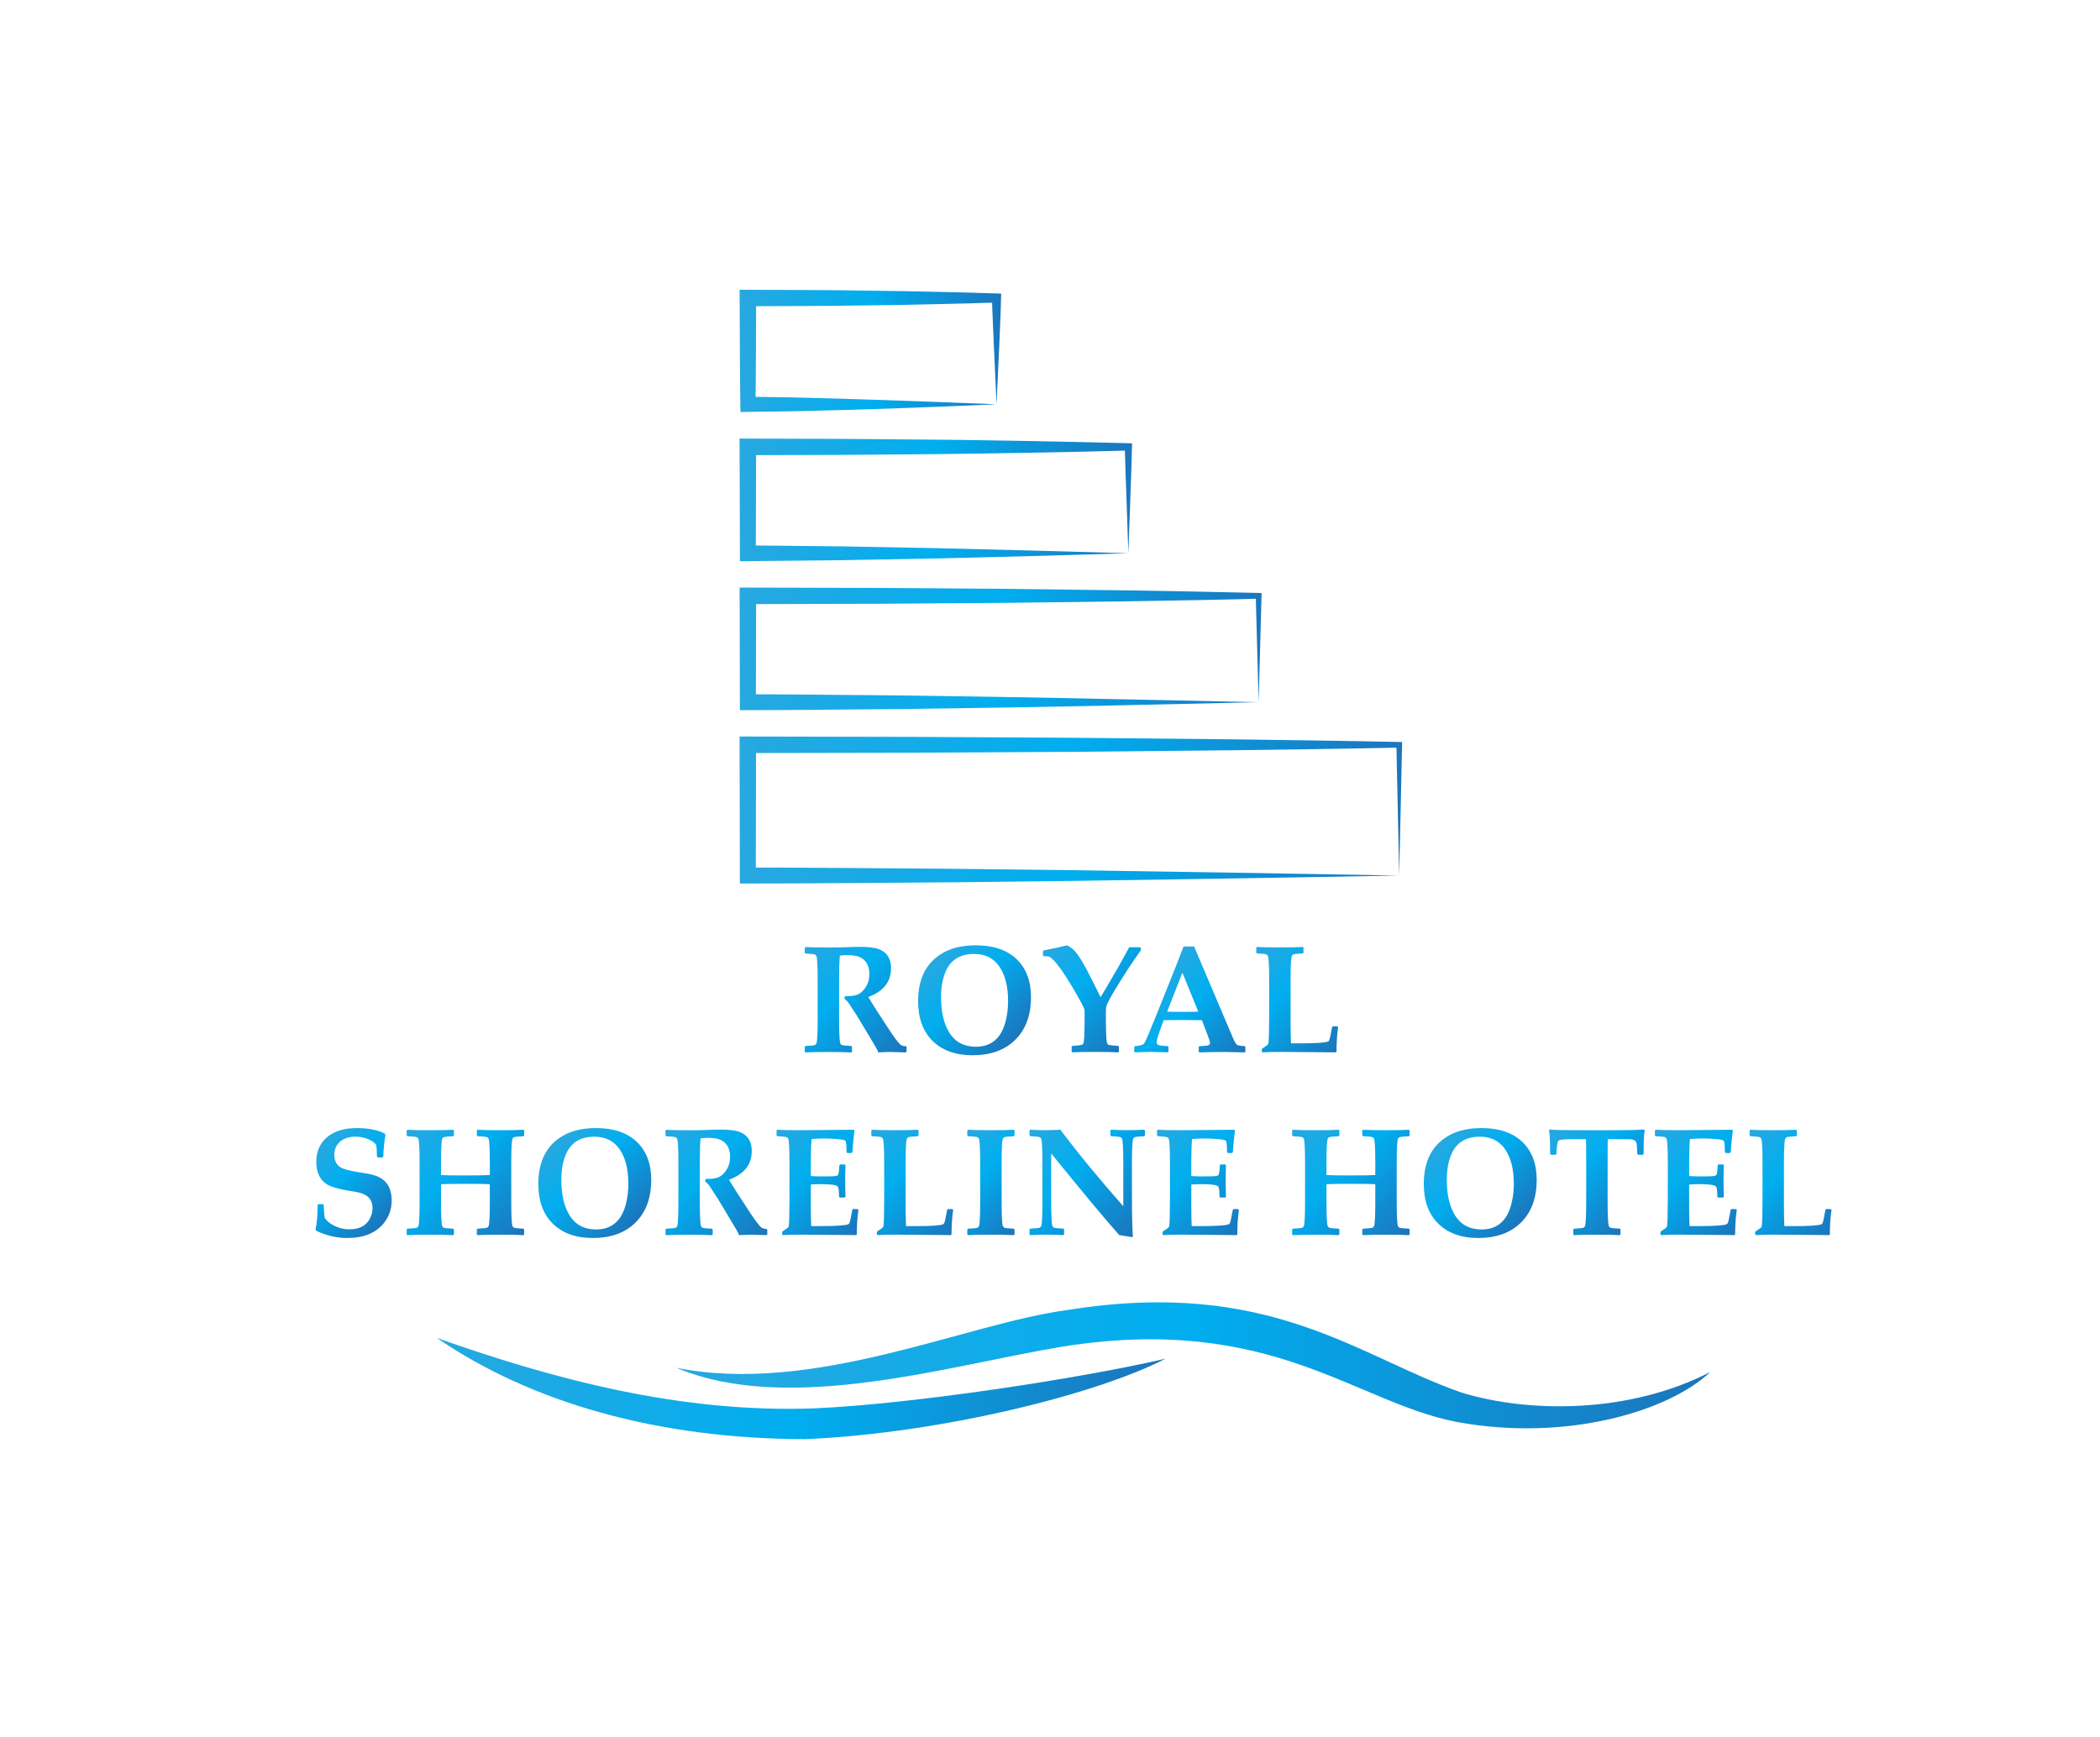 <?xml version="1.0" encoding="utf-8"?>
<!-- Generator: Adobe Illustrator 25.1.0, SVG Export Plug-In . SVG Version: 6.00 Build 0)  -->
<svg version="1.1" id="Layer_1" xmlns="http://www.w3.org/2000/svg" xmlns:xlink="http://www.w3.org/1999/xlink" x="0px" y="0px"
	 viewBox="0 0 509.5 421.48" style="enable-background:new 0 0 509.5 421.48;" xml:space="preserve">
<style type="text/css">
	.st0{fill:url(#SVGID_1_);}
	.st1{fill:url(#SVGID_2_);}
	.st2{fill:url(#SVGID_3_);}
	.st3{fill:url(#SVGID_4_);}
	.st4{fill:url(#SVGID_5_);}
	.st5{fill:url(#SVGID_6_);}
	.st6{fill:url(#SVGID_7_);}
	.st7{fill:url(#SVGID_8_);}
	.st8{fill:url(#SVGID_9_);}
	.st9{fill:url(#SVGID_10_);}
	.st10{fill:url(#SVGID_11_);}
	.st11{fill:url(#SVGID_12_);}
	.st12{fill:url(#SVGID_13_);}
	.st13{fill:url(#SVGID_14_);}
	.st14{fill:url(#SVGID_15_);}
	.st15{fill:url(#SVGID_16_);}
	.st16{fill:url(#SVGID_17_);}
	.st17{fill:url(#SVGID_18_);}
	.st18{fill:url(#SVGID_19_);}
	.st19{fill:url(#SVGID_20_);}
	.st20{fill:url(#SVGID_21_);}
	.st21{fill:url(#SVGID_22_);}
	.st22{fill:url(#SVGID_23_);}
	.st23{fill:url(#SVGID_24_);}
	.st24{fill:url(#SVGID_25_);}
</style>
<g>
	<linearGradient id="SVGID_1_" gradientUnits="userSpaceOnUse" x1="164.078" y1="331.269" x2="414.93" y2="331.269">
		<stop  offset="5.862826e-03" style="stop-color:#27A8E0"/>
		<stop  offset="0.497" style="stop-color:#00AEEF"/>
		<stop  offset="1" style="stop-color:#1C75BC"/>
	</linearGradient>
	<path class="st0" d="M164.08,331.87c33.41,6.69,70.35-10.81,95.1-14.04c48.84-7.82,70.22,11.28,95.42,20.06
		c16.91,5.16,41.17,4.92,60.34-4.99c-10.01,9.51-34.95,17.03-61.53,12.11c-24.81-4.81-45.17-26.34-95.76-18.25
		C230.64,331.19,191.42,343.42,164.08,331.87z"/>
	<linearGradient id="SVGID_2_" gradientUnits="userSpaceOnUse" x1="105.978" y1="336.905" x2="282.763" y2="336.905">
		<stop  offset="5.862826e-03" style="stop-color:#27A8E0"/>
		<stop  offset="0.497" style="stop-color:#00AEEF"/>
		<stop  offset="1" style="stop-color:#1C75BC"/>
	</linearGradient>
	<path class="st1" d="M105.98,324.63c28.11,9.94,59.2,18.36,91.92,17.07c23.23-1.04,63.52-7.09,84.87-12.03
		c-16.1,8.37-53.58,18-87.28,19.52C159.43,349.15,128.66,340.2,105.98,324.63z"/>
</g>
<g>
	<g>
		<linearGradient id="SVGID_3_" gradientUnits="userSpaceOnUse" x1="179.434" y1="157.444" x2="307.37" y2="157.444">
			<stop  offset="5.862826e-03" style="stop-color:#27A8E0"/>
			<stop  offset="0.497" style="stop-color:#00AEEF"/>
			<stop  offset="1" style="stop-color:#1C75BC"/>
		</linearGradient>
		<path class="st2" d="M305.37,170.38l-30.52,0.68c-10.22,0.26-20.57,0.41-30.91,0.61c-10.37,0.14-20.76,0.35-31.19,0.42
			c-10.43,0.08-20.87,0.22-31.31,0.22l-1.93,0l0-1.93l-0.06-25.81l0-2l2,0l30.98,0.08l30.98,0.22l30.98,0.39
			c10.33,0.17,20.66,0.35,30.98,0.62l0.72,0.02l-0.02,0.68L305.37,170.38z M305.37,170.38l-0.7-25.81l0.7,0.7
			c-10.33,0.28-20.66,0.45-30.98,0.62l-30.98,0.39l-30.98,0.22l-30.98,0.08l2-2l-0.06,25.81l-1.93-1.93
			c10.21,0,20.43,0.14,30.66,0.22c10.22,0.08,20.49,0.28,30.78,0.42c10.31,0.2,20.62,0.35,31.06,0.61L305.37,170.38z"/>
	</g>
	<g>
		<linearGradient id="SVGID_4_" gradientUnits="userSpaceOnUse" x1="179.435" y1="196.545" x2="341.468" y2="196.545">
			<stop  offset="5.862826e-03" style="stop-color:#27A8E0"/>
			<stop  offset="0.497" style="stop-color:#00AEEF"/>
			<stop  offset="1" style="stop-color:#1C75BC"/>
		</linearGradient>
		<path class="st3" d="M339.47,212.44l-39.04,0.68l-39.44,0.61c-13.21,0.14-26.44,0.35-39.72,0.42
			c-13.27,0.09-26.55,0.22-39.84,0.22l-1.93,0l0-1.94l-0.06-31.72l0-2l2,0l39.51,0.08l39.51,0.22l39.51,0.39
			c13.17,0.17,26.34,0.35,39.51,0.63l0.7,0.01l-0.01,0.67L339.47,212.44z M339.47,212.44l-0.68-31.72l0.68,0.68
			c-13.17,0.28-26.34,0.46-39.51,0.63l-39.51,0.39l-39.51,0.22l-39.51,0.08l2-2l-0.06,31.72l-1.94-1.94
			c13.05,0,26.11,0.13,39.18,0.22c13.06,0.07,26.17,0.28,39.3,0.42l39.58,0.61L339.47,212.44z"/>
	</g>
	<g>
		<linearGradient id="SVGID_5_" gradientUnits="userSpaceOnUse" x1="179.432" y1="121.304" x2="275.75" y2="121.304">
			<stop  offset="5.862826e-03" style="stop-color:#27A8E0"/>
			<stop  offset="0.497" style="stop-color:#00AEEF"/>
			<stop  offset="1" style="stop-color:#1C75BC"/>
		</linearGradient>
		<path class="st4" d="M273.76,134.24l-22.63,0.66l-23.01,0.58l-23.28,0.43l-23.4,0.24l-1.91,0.02l-0.01-1.94l-0.08-25.81
			l-0.01-2.01l2.01,0.01l23.08,0.07l23.08,0.19c7.69,0.06,15.39,0.23,23.08,0.34c7.69,0.16,15.39,0.31,23.08,0.52l0.9,0.03
			l-0.02,0.85c-0.12,4.4-0.25,8.79-0.42,13.09L273.76,134.24z M273.76,134.24l-0.45-13.09c-0.17-4.3-0.3-8.52-0.42-12.71l0.88,0.88
			c-7.69,0.22-15.39,0.37-23.08,0.52c-7.69,0.11-15.39,0.27-23.08,0.34l-23.08,0.19l-23.08,0.07l2-2l-0.08,25.81l-1.92-1.92
			l22.76,0.24l22.88,0.43l23.15,0.58L273.76,134.24z"/>
	</g>
	<g>
		<linearGradient id="SVGID_6_" gradientUnits="userSpaceOnUse" x1="179.43" y1="85.124" x2="243.769" y2="85.124">
			<stop  offset="5.862826e-03" style="stop-color:#27A8E0"/>
			<stop  offset="0.497" style="stop-color:#00AEEF"/>
			<stop  offset="1" style="stop-color:#1C75BC"/>
		</linearGradient>
		<path class="st5" d="M241.78,98.1c-9.64,0.41-19.58,0.83-29.69,1.15c-5.04,0.19-10.15,0.29-15.26,0.43
			c-5.11,0.15-10.25,0.18-15.38,0.26l-1.8,0.03l-0.03-1.86c-0.07-4.3-0.1-8.6-0.11-12.9l-0.06-12.9l-0.01-2.01l2.01,0.01l15.08,0.06
			c5.03,0,10.06,0.09,15.08,0.16c5.03,0.05,10.06,0.15,15.08,0.27c5.03,0.09,10.06,0.24,15.08,0.4l1.14,0.04l-0.03,1.08
			c-0.11,4.44-0.33,8.83-0.51,13.15L241.78,98.1z M241.78,98.1l-0.6-13.15c-0.18-4.28-0.4-8.49-0.51-12.65l1.11,1.11
			c-5.03,0.16-10.06,0.3-15.08,0.4c-5.03,0.12-10.06,0.22-15.08,0.27c-5.03,0.06-10.06,0.15-15.08,0.16l-15.08,0.06l2-2l-0.06,12.9
			c-0.01,4.3-0.04,8.6-0.11,12.9l-1.83-1.83c4.92,0.08,9.84,0.11,14.78,0.26c4.95,0.14,9.9,0.24,14.91,0.43
			C221.13,97.27,231.31,97.69,241.78,98.1z"/>
	</g>
</g>
<g>
	<linearGradient id="SVGID_7_" gradientUnits="userSpaceOnUse" x1="193.492" y1="231.692" x2="218.454" y2="256.654">
		<stop  offset="5.862826e-03" style="stop-color:#27A8E0"/>
		<stop  offset="0.4" style="stop-color:#00AEEF"/>
		<stop  offset="1" style="stop-color:#1C75BC"/>
	</linearGradient>
	<path class="st6" d="M219.94,255.17l-0.18,0.18c-0.08,0-0.31-0.01-0.69-0.02c-1.65-0.06-2.68-0.09-3.08-0.09
		c-0.61,0-1.59,0.04-2.92,0.11c-0.05-0.29-0.28-0.77-0.69-1.44l-4.47-7.47l-2-3.05c-0.25-0.37-0.61-0.74-1.06-1.1l0.2-0.61
		c0.28,0.01,0.48,0.02,0.61,0.02c1.18,0,2.1-0.19,2.78-0.56c0.61-0.34,1.18-0.93,1.7-1.77c0.52-0.84,0.78-1.85,0.78-3.01
		c0-2.03-0.76-3.4-2.27-4.11c-0.72-0.34-1.77-0.51-3.16-0.51c-0.6,0-1.18,0.05-1.73,0.14c-0.12,1.18-0.18,3.19-0.18,6.03v9.44
		c0,2.86,0.08,4.73,0.23,5.59c0.06,0.35,0.26,0.57,0.61,0.67c0.18,0.05,0.88,0.11,2.11,0.18l0.18,0.18v1.21l-0.16,0.18
		c-1.2-0.07-3.06-0.11-5.56-0.11c-2.59,0-4.44,0.04-5.56,0.11l-0.18-0.16v-1.23l0.18-0.18c1.23-0.07,1.93-0.13,2.11-0.18
		c0.35-0.1,0.55-0.32,0.61-0.67c0.16-0.87,0.23-2.73,0.23-5.59v-9.55c0-2.86-0.08-4.73-0.23-5.59c-0.06-0.35-0.27-0.57-0.61-0.67
		c-0.18-0.05-0.88-0.11-2.11-0.18l-0.18-0.18v-1.23l0.18-0.16c1.18,0.07,3.03,0.11,5.56,0.11c1.47,0,2.66-0.02,3.57-0.05
		c1.82-0.07,3.18-0.11,4.08-0.11c2.08,0,3.61,0.19,4.58,0.56c1.31,0.51,2.19,1.36,2.63,2.56c0.22,0.59,0.33,1.29,0.33,2.09
		c0,3.27-1.84,5.59-5.52,6.96c0.6,1.01,1.24,2.03,1.91,3.07l2.78,4.28c1.64,2.53,2.72,3.96,3.27,4.31c0.28,0.18,0.66,0.27,1.15,0.27
		l0.18,0.18V255.17z"/>
	<linearGradient id="SVGID_8_" gradientUnits="userSpaceOnUse" x1="226.584" y1="232.769" x2="246.214" y2="252.399">
		<stop  offset="5.862826e-03" style="stop-color:#27A8E0"/>
		<stop  offset="0.4" style="stop-color:#00AEEF"/>
		<stop  offset="1" style="stop-color:#1C75BC"/>
	</linearGradient>
	<path class="st7" d="M250.14,241.91c0,4.44-1.29,7.92-3.88,10.45c-2.51,2.45-5.95,3.68-10.3,3.68c-4.11,0-7.34-1.16-9.69-3.47
		c-2.35-2.31-3.52-5.54-3.52-9.66c0-5.79,2.21-9.79,6.62-12.02c2.01-1.01,4.48-1.52,7.42-1.52c4.2,0,7.46,1.1,9.8,3.3
		C248.95,234.91,250.14,237.99,250.14,241.91z M244.58,242.85c0-3.49-0.7-6.26-2.1-8.31c-1.4-2.05-3.46-3.08-6.16-3.08
		c-3.57,0-5.94,1.61-7.11,4.82c-0.6,1.65-0.9,3.49-0.9,5.54c0,3.72,0.69,6.65,2.06,8.81c1.42,2.23,3.54,3.34,6.37,3.34
		c3.43,0,5.73-1.69,6.91-5.07C244.27,247.1,244.58,245.08,244.58,242.85z"/>
	<linearGradient id="SVGID_9_" gradientUnits="userSpaceOnUse" x1="254.79" y1="229.006" x2="276.197" y2="250.414">
		<stop  offset="5.862826e-03" style="stop-color:#27A8E0"/>
		<stop  offset="0.4" style="stop-color:#00AEEF"/>
		<stop  offset="1" style="stop-color:#1C75BC"/>
	</linearGradient>
	<path class="st8" d="M276.77,230.63c-1.9,2.59-3.98,5.76-6.24,9.51c-1.28,2.12-1.98,3.47-2.11,4.06c-0.07,0.31-0.11,0.76-0.11,1.35
		v1.79c0,3.52,0.11,5.48,0.33,5.88c0.1,0.17,0.23,0.28,0.42,0.32c0.3,0.08,1.04,0.16,2.22,0.23l0.18,0.18v1.21l-0.18,0.18
		c-1.19-0.07-3.04-0.11-5.56-0.11c-2.57,0-4.43,0.04-5.56,0.11l-0.16-0.16v-1.23l0.18-0.18c1.18-0.07,1.92-0.15,2.22-0.23
		c0.18-0.05,0.32-0.16,0.42-0.32c0.22-0.4,0.32-2.36,0.32-5.88v-2.13c0-0.46-0.94-2.28-2.83-5.48c-1.92-3.26-3.46-5.47-4.6-6.64
		c-0.55-0.56-0.93-0.89-1.12-0.96c-0.19-0.08-0.64-0.12-1.35-0.12l-0.2-0.2v-1.01l0.18-0.2c2.93-0.58,4.82-0.99,5.65-1.23
		c0.62,0.3,1.18,0.69,1.68,1.17c1.02,1,2.39,3.22,4.11,6.68l2.36,4.73c0.71-1.14,2.06-3.44,4.06-6.89l2-3.59
		c0.22-0.4,0.51-0.94,0.88-1.64h2.63l0.18,0.18V230.63z"/>
	<linearGradient id="SVGID_10_" gradientUnits="userSpaceOnUse" x1="278.421" y1="238.388" x2="298.691" y2="258.658">
		<stop  offset="5.862826e-03" style="stop-color:#27A8E0"/>
		<stop  offset="0.4" style="stop-color:#00AEEF"/>
		<stop  offset="1" style="stop-color:#1C75BC"/>
	</linearGradient>
	<path class="st9" d="M302.16,255.17l-0.16,0.18c-2.67-0.07-4.28-0.11-4.84-0.11c-2.21,0-4.27,0.04-6.17,0.11l-0.16-0.18v-1.14
		l0.18-0.2l1.57-0.09c0.66-0.04,0.99-0.27,0.99-0.7c0-0.25-0.17-0.82-0.51-1.7l-1.46-3.81c-1.66-0.02-3.36-0.04-5.09-0.04
		c-0.94,0-2.33,0.01-4.19,0.04l-0.79,2.2c-0.6,1.67-0.9,2.72-0.9,3.14c0,0.46,0.28,0.73,0.85,0.81c0.31,0.05,0.93,0.1,1.84,0.14
		l0.18,0.18v1.15l-0.18,0.18c-2.23-0.07-3.66-0.11-4.29-0.11c-0.49,0-1.71,0.04-3.66,0.11l-0.18-0.16v-1.17l0.2-0.18
		c1.24-0.07,2-0.32,2.28-0.74c0.28-0.42,1.34-2.93,3.18-7.52l4.71-11.78c0.35-0.91,0.88-2.29,1.59-4.13h2.56l9.56,22.5
		c0.37,0.85,0.71,1.33,1.01,1.44c0.4,0.14,0.97,0.22,1.71,0.22l0.16,0.2V255.17z M290.73,245.46l-3.86-9.45l-3.7,9.45
		c0.99,0.04,2.27,0.05,3.84,0.05C288.54,245.51,289.78,245.5,290.73,245.46z"/>
	<linearGradient id="SVGID_11_" gradientUnits="userSpaceOnUse" x1="301.691" y1="233.047" x2="324.037" y2="255.393">
		<stop  offset="5.862826e-03" style="stop-color:#27A8E0"/>
		<stop  offset="0.4" style="stop-color:#00AEEF"/>
		<stop  offset="1" style="stop-color:#1C75BC"/>
	</linearGradient>
	<path class="st10" d="M324.66,249.21c-0.26,1.76-0.4,3.74-0.4,5.95l-0.18,0.18l-13.12-0.11c-2.19,0-3.73,0.04-4.64,0.11l-0.18-0.18
		v-0.51l0.09-0.22c0.89-0.57,1.37-0.92,1.44-1.06c0.11-0.22,0.17-1.02,0.2-2.4l0.05-4.04v-9.15c0-2.86-0.08-4.73-0.23-5.59
		c-0.06-0.35-0.27-0.57-0.61-0.67c-0.18-0.05-0.88-0.11-2.11-0.18l-0.18-0.18v-1.23l0.18-0.16c1.24,0.07,3.05,0.11,5.45,0.11
		c2.48,0,4.36-0.04,5.65-0.11l0.18,0.16v1.25l-0.18,0.16c-1.23,0.07-1.93,0.13-2.11,0.18c-0.35,0.1-0.55,0.32-0.61,0.67
		c-0.16,0.87-0.23,2.73-0.23,5.59v10.79c0,1.58,0.03,3.1,0.09,4.58h2.45c3.51,0,5.67-0.14,6.46-0.41c0.13-0.05,0.23-0.11,0.29-0.2
		c0.12-0.17,0.23-0.53,0.34-1.08l0.43-2.24l0.18-0.2h1.1L324.66,249.21z"/>
	<linearGradient id="SVGID_12_" gradientUnits="userSpaceOnUse" x1="76.729" y1="278.506" x2="94.095" y2="295.872">
		<stop  offset="5.862826e-03" style="stop-color:#27A8E0"/>
		<stop  offset="0.4" style="stop-color:#00AEEF"/>
		<stop  offset="1" style="stop-color:#1C75BC"/>
	</linearGradient>
	<path class="st11" d="M95.03,291.25c0,1.98-0.57,3.74-1.7,5.25c-0.99,1.33-2.28,2.33-3.88,2.98c-1.47,0.6-3.22,0.9-5.25,0.9
		c-2.53,0-5-0.58-7.43-1.73l-0.22-0.4c0.34-1.38,0.51-3.35,0.51-5.9l0.18-0.18h1.15l0.16,0.18v0.41c0,0.67,0.07,1.56,0.22,2.67
		c0.43,0.77,1.21,1.43,2.33,1.98c1.17,0.58,2.38,0.87,3.64,0.87c2.38,0,4.03-0.83,4.94-2.49c0.47-0.85,0.7-1.74,0.7-2.65
		c0-1.54-0.64-2.64-1.93-3.3c-0.64-0.33-1.67-0.6-3.09-0.81c-3.21-0.49-5.32-1.11-6.33-1.86c-1.53-1.13-2.29-2.88-2.29-5.25
		c0-2.47,0.83-4.43,2.49-5.9c1.76-1.54,4.2-2.31,7.33-2.31c2.81,0,5.09,0.45,6.82,1.35l0.13,0.43c-0.29,1.43-0.46,3.15-0.52,5.16
		l-0.2,0.18h-1.14l-0.18-0.18c-0.04-1.44-0.1-2.38-0.18-2.81c-0.37-0.57-1.02-1.05-1.95-1.44c-0.99-0.41-2.01-0.61-3.08-0.61
		c-1.61,0-2.89,0.43-3.83,1.28c-0.88,0.81-1.32,1.85-1.32,3.12c0,1.38,0.5,2.4,1.5,3.05c0.65,0.42,2.18,0.82,4.6,1.21
		c0.25,0.04,0.96,0.16,2.11,0.36c0.71,0.12,1.36,0.29,1.97,0.52c1.21,0.46,2.13,1.15,2.74,2.09
		C94.69,288.44,95.03,289.72,95.03,291.25z"/>
	<linearGradient id="SVGID_13_" gradientUnits="userSpaceOnUse" x1="99.51" y1="273.478" x2="126.358" y2="300.325">
		<stop  offset="5.862826e-03" style="stop-color:#27A8E0"/>
		<stop  offset="0.4" style="stop-color:#00AEEF"/>
		<stop  offset="1" style="stop-color:#1C75BC"/>
	</linearGradient>
	<path class="st12" d="M127.17,299.51l-0.18,0.18c-1.19-0.07-3.04-0.11-5.56-0.11c-2.57,0-4.43,0.04-5.56,0.11l-0.18-0.16v-1.23
		l0.2-0.18c1.23-0.07,1.93-0.13,2.11-0.18c0.35-0.1,0.55-0.32,0.61-0.67c0.16-0.87,0.23-2.73,0.23-5.59v-4.35
		c-0.61-0.06-2.56-0.09-5.85-0.09c-3.03,0-5.03,0.03-5.99,0.09v4.35c0,2.86,0.08,4.73,0.23,5.59c0.06,0.35,0.26,0.57,0.61,0.67
		c0.18,0.05,0.88,0.11,2.11,0.18l0.18,0.18v1.21l-0.16,0.18c-1.2-0.07-3.06-0.11-5.56-0.11c-2.59,0-4.44,0.04-5.56,0.11l-0.18-0.16
		v-1.23l0.18-0.18c1.23-0.07,1.93-0.13,2.11-0.18c0.35-0.1,0.55-0.32,0.61-0.67c0.16-0.87,0.23-2.73,0.23-5.59v-9.55
		c0-2.86-0.08-4.73-0.23-5.59c-0.06-0.35-0.27-0.57-0.61-0.67c-0.18-0.05-0.88-0.11-2.11-0.18l-0.18-0.18v-1.23l0.18-0.16
		c1.15,0.07,3.01,0.11,5.56,0.11c2.61,0,4.46-0.04,5.56-0.11l0.16,0.16v1.25l-0.18,0.16c-1.23,0.07-1.93,0.13-2.11,0.18
		c-0.35,0.1-0.55,0.32-0.61,0.67c-0.16,0.87-0.23,2.73-0.23,5.59v2.98c1.27,0.06,3.03,0.09,5.27,0.09c3.51,0,5.7-0.03,6.57-0.09
		v-2.98c0-2.86-0.08-4.73-0.23-5.59c-0.06-0.35-0.26-0.57-0.61-0.67c-0.18-0.05-0.88-0.11-2.11-0.18l-0.2-0.18v-1.23l0.18-0.16
		c1.17,0.07,3.02,0.11,5.56,0.11c2.62,0,4.47-0.04,5.56-0.11l0.18,0.16v1.25l-0.16,0.16c-1.25,0.07-1.96,0.13-2.13,0.18
		c-0.35,0.1-0.55,0.32-0.61,0.67c-0.16,0.87-0.23,2.73-0.23,5.59v9.55c0,2.86,0.08,4.73,0.23,5.59c0.06,0.35,0.26,0.57,0.61,0.67
		c0.18,0.05,0.88,0.11,2.11,0.18l0.18,0.18V299.51z"/>
	<linearGradient id="SVGID_14_" gradientUnits="userSpaceOnUse" x1="134.449" y1="277.11" x2="154.079" y2="296.741">
		<stop  offset="5.862826e-03" style="stop-color:#27A8E0"/>
		<stop  offset="0.4" style="stop-color:#00AEEF"/>
		<stop  offset="1" style="stop-color:#1C75BC"/>
	</linearGradient>
	<path class="st13" d="M158,286.25c0,4.44-1.29,7.92-3.88,10.45c-2.51,2.45-5.95,3.68-10.3,3.68c-4.11,0-7.34-1.16-9.69-3.47
		c-2.35-2.31-3.52-5.54-3.52-9.66c0-5.79,2.21-9.79,6.62-12.02c2.01-1.01,4.48-1.52,7.42-1.52c4.2,0,7.46,1.1,9.8,3.3
		C156.82,279.25,158,282.33,158,286.25z M152.45,287.19c0-3.49-0.7-6.26-2.1-8.31c-1.4-2.05-3.46-3.08-6.16-3.08
		c-3.57,0-5.94,1.61-7.11,4.82c-0.6,1.65-0.9,3.49-0.9,5.54c0,3.72,0.69,6.65,2.06,8.81c1.42,2.23,3.54,3.34,6.37,3.34
		c3.43,0,5.73-1.69,6.91-5.07C152.13,291.44,152.45,289.42,152.45,287.19z"/>
	<linearGradient id="SVGID_15_" gradientUnits="userSpaceOnUse" x1="159.698" y1="276.033" x2="184.66" y2="300.995">
		<stop  offset="5.862826e-03" style="stop-color:#27A8E0"/>
		<stop  offset="0.4" style="stop-color:#00AEEF"/>
		<stop  offset="1" style="stop-color:#1C75BC"/>
	</linearGradient>
	<path class="st14" d="M186.15,299.51l-0.18,0.18c-0.08,0-0.31-0.01-0.69-0.02c-1.65-0.06-2.68-0.09-3.08-0.09
		c-0.61,0-1.59,0.04-2.92,0.11c-0.05-0.29-0.28-0.77-0.69-1.44l-4.47-7.47l-2-3.05c-0.25-0.37-0.61-0.74-1.06-1.1l0.2-0.61
		c0.28,0.01,0.48,0.02,0.61,0.02c1.18,0,2.1-0.19,2.78-0.56c0.61-0.34,1.18-0.93,1.7-1.77c0.52-0.84,0.78-1.85,0.78-3.01
		c0-2.03-0.76-3.4-2.27-4.11c-0.72-0.34-1.77-0.51-3.16-0.51c-0.6,0-1.18,0.05-1.73,0.14c-0.12,1.18-0.18,3.19-0.18,6.03v9.44
		c0,2.86,0.08,4.73,0.23,5.59c0.06,0.35,0.26,0.57,0.61,0.67c0.18,0.05,0.88,0.11,2.11,0.18l0.18,0.18v1.21l-0.16,0.18
		c-1.2-0.07-3.06-0.11-5.56-0.11c-2.59,0-4.44,0.04-5.56,0.11l-0.18-0.16v-1.23l0.18-0.18c1.23-0.07,1.93-0.13,2.11-0.18
		c0.35-0.1,0.55-0.32,0.61-0.67c0.16-0.87,0.23-2.73,0.23-5.59v-9.55c0-2.86-0.08-4.73-0.23-5.59c-0.06-0.35-0.27-0.57-0.61-0.67
		c-0.18-0.05-0.88-0.11-2.11-0.18l-0.18-0.18v-1.23l0.18-0.16c1.18,0.07,3.03,0.11,5.56,0.11c1.47,0,2.66-0.02,3.57-0.05
		c1.82-0.07,3.18-0.11,4.08-0.11c2.08,0,3.61,0.19,4.58,0.56c1.31,0.51,2.19,1.36,2.63,2.56c0.22,0.59,0.33,1.29,0.33,2.09
		c0,3.27-1.84,5.59-5.52,6.96c0.6,1.01,1.24,2.03,1.91,3.07l2.78,4.28c1.64,2.53,2.72,3.96,3.27,4.31c0.28,0.18,0.66,0.27,1.15,0.27
		l0.18,0.18V299.51z"/>
	<linearGradient id="SVGID_16_" gradientUnits="userSpaceOnUse" x1="187.178" y1="275.522" x2="209.524" y2="297.868">
		<stop  offset="5.862826e-03" style="stop-color:#27A8E0"/>
		<stop  offset="0.4" style="stop-color:#00AEEF"/>
		<stop  offset="1" style="stop-color:#1C75BC"/>
	</linearGradient>
	<path class="st15" d="M208.28,293.55c-0.26,1.76-0.4,3.74-0.4,5.95l-0.18,0.18l-13.12-0.11c-2.19,0-3.73,0.04-4.64,0.11l-0.18-0.18
		V299l0.09-0.22c0.89-0.57,1.37-0.92,1.44-1.06c0.11-0.23,0.17-1.03,0.2-2.4l0.05-4.04v-9.15c0-2.86-0.08-4.73-0.23-5.59
		c-0.06-0.35-0.27-0.57-0.61-0.67c-0.18-0.05-0.88-0.11-2.11-0.18l-0.18-0.18v-1.23l0.18-0.16c1.21,0.07,3.09,0.11,5.63,0.11
		c2.26,0,6.56-0.04,12.9-0.11l0.2,0.14l-0.23,2c-0.07,0.64-0.13,1.18-0.16,1.62l-0.13,1.68l-0.18,0.2h-1.05l-0.18-0.18
		c-0.01-1.64-0.11-2.57-0.29-2.8c-0.13-0.17-0.78-0.3-1.94-0.4c-1.16-0.1-2.18-0.14-3.06-0.14c-1.05,0-2.1,0.04-3.18,0.13
		c-0.13,1.26-0.2,3.01-0.2,5.25v3.73c0.95,0.06,1.72,0.09,2.31,0.09l2.36-0.02c1.11-0.01,1.73-0.1,1.88-0.27
		c0.19-0.22,0.32-1.03,0.38-2.44l0.18-0.18h1.12l0.18,0.18c-0.05,1.35-0.07,2.58-0.07,3.7c0,1.21,0.02,2.54,0.07,3.99l-0.18,0.16
		h-1.21l-0.18-0.18c0-1.38-0.1-2.2-0.29-2.46c-0.19-0.26-0.78-0.43-1.75-0.51c-0.73-0.06-1.52-0.09-2.35-0.09
		c-0.88,0-1.7,0.03-2.45,0.09v5.5c0,1.58,0.03,3.1,0.09,4.58h2.45c3.51,0,5.67-0.14,6.46-0.41c0.13-0.05,0.23-0.11,0.29-0.2
		c0.12-0.17,0.23-0.53,0.34-1.08l0.43-2.24l0.18-0.2h1.1L208.28,293.55z"/>
	<linearGradient id="SVGID_17_" gradientUnits="userSpaceOnUse" x1="208.293" y1="277.389" x2="230.639" y2="299.735">
		<stop  offset="5.862826e-03" style="stop-color:#27A8E0"/>
		<stop  offset="0.4" style="stop-color:#00AEEF"/>
		<stop  offset="1" style="stop-color:#1C75BC"/>
	</linearGradient>
	<path class="st16" d="M231.26,293.55c-0.26,1.76-0.4,3.74-0.4,5.95l-0.18,0.18l-13.12-0.11c-2.19,0-3.73,0.04-4.64,0.11l-0.18-0.18
		V299l0.09-0.22c0.89-0.57,1.37-0.92,1.44-1.06c0.11-0.22,0.17-1.02,0.2-2.4l0.05-4.04v-9.15c0-2.86-0.08-4.73-0.23-5.59
		c-0.06-0.35-0.27-0.57-0.61-0.67c-0.18-0.05-0.88-0.11-2.11-0.18l-0.18-0.18v-1.23l0.18-0.16c1.24,0.07,3.05,0.11,5.45,0.11
		c2.48,0,4.36-0.04,5.65-0.11l0.18,0.16v1.25l-0.18,0.16c-1.23,0.07-1.93,0.13-2.11,0.18c-0.35,0.1-0.55,0.32-0.61,0.67
		c-0.16,0.87-0.23,2.73-0.23,5.59v10.79c0,1.58,0.03,3.1,0.09,4.58h2.45c3.51,0,5.67-0.14,6.46-0.41c0.13-0.05,0.23-0.11,0.29-0.2
		c0.12-0.17,0.23-0.53,0.34-1.08l0.43-2.24l0.18-0.2h1.1L231.26,293.55z"/>
	<linearGradient id="SVGID_18_" gradientUnits="userSpaceOnUse" x1="231.239" y1="277.731" x2="249.589" y2="296.081">
		<stop  offset="5.862826e-03" style="stop-color:#27A8E0"/>
		<stop  offset="0.4" style="stop-color:#00AEEF"/>
		<stop  offset="1" style="stop-color:#1C75BC"/>
	</linearGradient>
	<path class="st17" d="M246.14,299.51l-0.16,0.18c-1.2-0.07-3.06-0.11-5.58-0.11c-2.5,0-4.35,0.04-5.56,0.11l-0.16-0.18v-1.21
		l0.18-0.18c1.23-0.07,1.93-0.13,2.11-0.18c0.35-0.1,0.55-0.32,0.61-0.67c0.16-0.87,0.23-2.73,0.23-5.59v-9.55
		c0-2.86-0.08-4.73-0.23-5.59c-0.06-0.35-0.26-0.57-0.61-0.67c-0.18-0.05-0.88-0.11-2.11-0.18l-0.18-0.18v-1.23l0.18-0.16
		c1.15,0.07,3.01,0.11,5.56,0.11c2.54,0,4.38-0.04,5.54-0.11l0.18,0.16v1.23l-0.18,0.18c-1.23,0.07-1.93,0.13-2.11,0.18
		c-0.35,0.1-0.55,0.32-0.61,0.67c-0.16,0.87-0.23,2.73-0.23,5.59v9.55c0,2.86,0.08,4.73,0.23,5.59c0.06,0.35,0.26,0.57,0.61,0.67
		c0.18,0.05,0.88,0.11,2.11,0.18l0.18,0.18V299.51z"/>
	<linearGradient id="SVGID_19_" gradientUnits="userSpaceOnUse" x1="250.472" y1="273.595" x2="275.876" y2="298.999">
		<stop  offset="5.862826e-03" style="stop-color:#27A8E0"/>
		<stop  offset="0.4" style="stop-color:#00AEEF"/>
		<stop  offset="1" style="stop-color:#1C75BC"/>
	</linearGradient>
	<path class="st18" d="M277.78,275.51l-0.2,0.18c-1.23,0.07-1.93,0.13-2.11,0.18c-0.35,0.1-0.55,0.32-0.61,0.67
		c-0.16,0.87-0.23,2.73-0.23,5.59v7.33c0,5.4,0.08,8.92,0.23,10.55l-0.23,0.16c-1.36-0.23-2.39-0.39-3.08-0.49
		c-3.22-3.62-8.73-10.22-16.51-19.81v11.8c0,2.86,0.08,4.73,0.23,5.59c0.06,0.35,0.26,0.57,0.61,0.67c0.18,0.05,0.88,0.11,2.11,0.18
		l0.18,0.18v1.23l-0.18,0.16c-1.38-0.07-2.67-0.11-3.86-0.11c-1.38,0-2.77,0.04-4.17,0.11l-0.18-0.16v-1.23l0.18-0.18
		c1.23-0.07,1.93-0.13,2.11-0.18c0.35-0.1,0.55-0.32,0.61-0.67c0.16-0.87,0.23-2.73,0.23-5.59v-9.55c0-2.86-0.08-4.73-0.23-5.59
		c-0.06-0.35-0.26-0.57-0.61-0.67c-0.18-0.05-0.88-0.11-2.11-0.18l-0.18-0.18v-1.23l0.18-0.16c1.14,0.07,2.23,0.11,3.27,0.11
		c1.62,0,2.97-0.04,4.04-0.11c4.33,5.77,9.42,11.96,15.26,18.57v-10.56c0-2.86-0.08-4.73-0.23-5.59c-0.06-0.35-0.26-0.57-0.61-0.67
		c-0.18-0.05-0.88-0.11-2.11-0.18l-0.18-0.18v-1.23l0.18-0.16c1.35,0.07,2.63,0.11,3.84,0.11c1.55,0,2.95-0.04,4.19-0.11l0.18,0.16
		V275.51z"/>
	<linearGradient id="SVGID_20_" gradientUnits="userSpaceOnUse" x1="279.485" y1="275.522" x2="301.831" y2="297.868">
		<stop  offset="5.862826e-03" style="stop-color:#27A8E0"/>
		<stop  offset="0.4" style="stop-color:#00AEEF"/>
		<stop  offset="1" style="stop-color:#1C75BC"/>
	</linearGradient>
	<path class="st19" d="M300.59,293.55c-0.26,1.76-0.4,3.74-0.4,5.95l-0.18,0.18l-13.12-0.11c-2.19,0-3.73,0.04-4.64,0.11l-0.18-0.18
		V299l0.09-0.22c0.89-0.57,1.37-0.92,1.44-1.06c0.11-0.23,0.17-1.03,0.2-2.4l0.05-4.04v-9.15c0-2.86-0.08-4.73-0.23-5.59
		c-0.06-0.35-0.27-0.57-0.61-0.67c-0.18-0.05-0.88-0.11-2.11-0.18l-0.18-0.18v-1.23l0.18-0.16c1.21,0.07,3.09,0.11,5.63,0.11
		c2.26,0,6.56-0.04,12.9-0.11l0.2,0.14l-0.23,2c-0.07,0.64-0.13,1.18-0.16,1.62l-0.13,1.68l-0.18,0.2h-1.05l-0.18-0.18
		c-0.01-1.64-0.11-2.57-0.29-2.8c-0.13-0.17-0.78-0.3-1.94-0.4s-2.18-0.14-3.06-0.14c-1.05,0-2.1,0.04-3.18,0.13
		c-0.13,1.26-0.2,3.01-0.2,5.25v3.73c0.95,0.06,1.72,0.09,2.31,0.09l2.36-0.02c1.11-0.01,1.73-0.1,1.88-0.27
		c0.19-0.22,0.32-1.03,0.38-2.44l0.18-0.18h1.12l0.18,0.18c-0.05,1.35-0.07,2.58-0.07,3.7c0,1.21,0.02,2.54,0.07,3.99l-0.18,0.16
		h-1.21l-0.18-0.18c0-1.38-0.1-2.2-0.29-2.46c-0.19-0.26-0.78-0.43-1.75-0.51c-0.73-0.06-1.52-0.09-2.35-0.09
		c-0.88,0-1.7,0.03-2.45,0.09v5.5c0,1.58,0.03,3.1,0.09,4.58h2.45c3.51,0,5.67-0.14,6.46-0.41c0.13-0.05,0.23-0.11,0.29-0.2
		c0.12-0.17,0.23-0.53,0.34-1.08l0.43-2.24l0.18-0.2h1.1L300.59,293.55z"/>
	<linearGradient id="SVGID_21_" gradientUnits="userSpaceOnUse" x1="314.339" y1="273.478" x2="341.187" y2="300.325">
		<stop  offset="5.862826e-03" style="stop-color:#27A8E0"/>
		<stop  offset="0.4" style="stop-color:#00AEEF"/>
		<stop  offset="1" style="stop-color:#1C75BC"/>
	</linearGradient>
	<path class="st20" d="M342,299.51l-0.18,0.18c-1.19-0.07-3.04-0.11-5.56-0.11c-2.57,0-4.43,0.04-5.56,0.11l-0.18-0.16v-1.23
		l0.2-0.18c1.23-0.07,1.93-0.13,2.11-0.18c0.35-0.1,0.55-0.32,0.61-0.67c0.16-0.87,0.23-2.73,0.23-5.59v-4.35
		c-0.61-0.06-2.56-0.09-5.85-0.09c-3.03,0-5.03,0.03-5.99,0.09v4.35c0,2.86,0.08,4.73,0.23,5.59c0.06,0.35,0.26,0.57,0.61,0.67
		c0.18,0.05,0.88,0.11,2.11,0.18l0.18,0.18v1.21l-0.16,0.18c-1.2-0.07-3.06-0.11-5.56-0.11c-2.59,0-4.44,0.04-5.56,0.11l-0.18-0.16
		v-1.23l0.18-0.18c1.23-0.07,1.93-0.13,2.11-0.18c0.35-0.1,0.55-0.32,0.61-0.67c0.16-0.87,0.23-2.73,0.23-5.59v-9.55
		c0-2.86-0.08-4.73-0.23-5.59c-0.06-0.35-0.27-0.57-0.61-0.67c-0.18-0.05-0.88-0.11-2.11-0.18l-0.18-0.18v-1.23l0.18-0.16
		c1.15,0.07,3.01,0.11,5.56,0.11c2.61,0,4.46-0.04,5.56-0.11l0.16,0.16v1.25l-0.18,0.16c-1.23,0.07-1.93,0.13-2.11,0.18
		c-0.35,0.1-0.55,0.32-0.61,0.67c-0.16,0.87-0.23,2.73-0.23,5.59v2.98c1.27,0.06,3.03,0.09,5.27,0.09c3.51,0,5.7-0.03,6.57-0.09
		v-2.98c0-2.86-0.08-4.73-0.23-5.59c-0.06-0.35-0.26-0.57-0.61-0.67c-0.18-0.05-0.88-0.11-2.11-0.18l-0.2-0.18v-1.23l0.18-0.16
		c1.17,0.07,3.02,0.11,5.56,0.11c2.62,0,4.47-0.04,5.56-0.11l0.18,0.16v1.25l-0.16,0.16c-1.25,0.07-1.96,0.13-2.13,0.18
		c-0.35,0.1-0.55,0.32-0.61,0.67c-0.16,0.87-0.23,2.73-0.23,5.59v9.55c0,2.86,0.08,4.73,0.23,5.59c0.06,0.35,0.26,0.57,0.61,0.67
		c0.18,0.05,0.88,0.11,2.11,0.18l0.18,0.18V299.51z"/>
	<linearGradient id="SVGID_22_" gradientUnits="userSpaceOnUse" x1="349.278" y1="277.11" x2="368.909" y2="296.741">
		<stop  offset="5.862826e-03" style="stop-color:#27A8E0"/>
		<stop  offset="0.4" style="stop-color:#00AEEF"/>
		<stop  offset="1" style="stop-color:#1C75BC"/>
	</linearGradient>
	<path class="st21" d="M372.83,286.25c0,4.44-1.29,7.92-3.88,10.45c-2.51,2.45-5.95,3.68-10.3,3.68c-4.11,0-7.34-1.16-9.69-3.47
		c-2.35-2.31-3.52-5.54-3.52-9.66c0-5.79,2.21-9.79,6.62-12.02c2.01-1.01,4.48-1.52,7.42-1.52c4.2,0,7.46,1.1,9.8,3.3
		C371.65,279.25,372.83,282.33,372.83,286.25z M367.28,287.19c0-3.49-0.7-6.26-2.1-8.31c-1.4-2.05-3.46-3.08-6.16-3.08
		c-3.57,0-5.94,1.61-7.11,4.82c-0.6,1.65-0.9,3.49-0.9,5.54c0,3.72,0.69,6.65,2.06,8.81c1.42,2.23,3.54,3.34,6.37,3.34
		c3.43,0,5.73-1.69,6.91-5.07C366.96,291.44,367.28,289.42,367.28,287.19z"/>
	<linearGradient id="SVGID_23_" gradientUnits="userSpaceOnUse" x1="376.784" y1="273.289" x2="398.093" y2="294.597">
		<stop  offset="5.862826e-03" style="stop-color:#27A8E0"/>
		<stop  offset="0.4" style="stop-color:#00AEEF"/>
		<stop  offset="1" style="stop-color:#1C75BC"/>
	</linearGradient>
	<path class="st22" d="M399.03,274.23c-0.14,0.89-0.22,1.81-0.23,2.76l-0.04,3.01l-0.18,0.18h-1.14l-0.2-0.16
		c-0.06-1.54-0.13-2.44-0.2-2.71c-0.14-0.48-0.53-0.76-1.15-0.85c-0.24-0.04-1.37-0.05-3.39-0.05h-2.42
		c-0.02,0.42-0.04,2.09-0.04,5.02v10.25c0,2.86,0.08,4.73,0.23,5.59c0.06,0.35,0.26,0.57,0.61,0.67c0.18,0.05,0.88,0.11,2.11,0.18
		l0.18,0.18v1.21l-0.18,0.18c-1.19-0.07-3.04-0.11-5.56-0.11c-2.57,0-4.43,0.04-5.56,0.11l-0.16-0.16v-1.23l0.18-0.18
		c1.23-0.07,1.93-0.13,2.11-0.18c0.35-0.1,0.55-0.32,0.61-0.67c0.16-0.87,0.23-2.73,0.23-5.59v-10.25c0-2.97-0.02-4.64-0.05-5.02
		h-2.58c-2.15,0-3.41,0.07-3.77,0.2c-0.19,0.07-0.32,0.16-0.4,0.27c-0.11,0.19-0.2,0.58-0.27,1.15c-0.08,0.64-0.14,1.29-0.16,1.97
		l-0.18,0.18h-1.14l-0.2-0.18l-0.04-3.08c-0.01-0.87-0.08-1.76-0.22-2.69l0.16-0.18c0.71,0.12,3.3,0.18,7.76,0.18h7.31
		c4.11,0,6.7-0.06,7.76-0.18L399.03,274.23z"/>
	<linearGradient id="SVGID_24_" gradientUnits="userSpaceOnUse" x1="400.275" y1="275.522" x2="422.622" y2="297.868">
		<stop  offset="5.862826e-03" style="stop-color:#27A8E0"/>
		<stop  offset="0.4" style="stop-color:#00AEEF"/>
		<stop  offset="1" style="stop-color:#1C75BC"/>
	</linearGradient>
	<path class="st23" d="M421.38,293.55c-0.26,1.76-0.4,3.74-0.4,5.95l-0.18,0.18l-13.12-0.11c-2.19,0-3.73,0.04-4.64,0.11l-0.18-0.18
		V299l0.09-0.22c0.89-0.57,1.37-0.92,1.44-1.06c0.11-0.23,0.17-1.03,0.2-2.4l0.05-4.04v-9.15c0-2.86-0.08-4.73-0.23-5.59
		c-0.06-0.35-0.27-0.57-0.61-0.67c-0.18-0.05-0.88-0.11-2.11-0.18l-0.18-0.18v-1.23l0.18-0.16c1.21,0.07,3.09,0.11,5.63,0.11
		c2.26,0,6.56-0.04,12.9-0.11l0.2,0.14l-0.23,2c-0.07,0.64-0.13,1.18-0.16,1.62l-0.13,1.68l-0.18,0.2h-1.05l-0.18-0.18
		c-0.01-1.64-0.11-2.57-0.29-2.8c-0.13-0.17-0.78-0.3-1.94-0.4c-1.16-0.1-2.18-0.14-3.06-0.14c-1.05,0-2.1,0.04-3.18,0.13
		c-0.13,1.26-0.2,3.01-0.2,5.25v3.73c0.95,0.06,1.72,0.09,2.31,0.09l2.36-0.02c1.11-0.01,1.73-0.1,1.88-0.27
		c0.19-0.22,0.32-1.03,0.38-2.44l0.18-0.18h1.12l0.18,0.18c-0.05,1.35-0.07,2.58-0.07,3.7c0,1.21,0.02,2.54,0.07,3.99l-0.18,0.16
		h-1.21l-0.18-0.18c0-1.38-0.1-2.2-0.29-2.46c-0.19-0.26-0.78-0.43-1.75-0.51c-0.73-0.06-1.52-0.09-2.35-0.09
		c-0.88,0-1.7,0.03-2.45,0.09v5.5c0,1.58,0.03,3.1,0.09,4.58h2.45c3.51,0,5.67-0.14,6.46-0.41c0.13-0.05,0.23-0.11,0.29-0.2
		c0.12-0.17,0.23-0.53,0.34-1.08l0.43-2.24l0.18-0.2h1.1L421.38,293.55z"/>
	<linearGradient id="SVGID_25_" gradientUnits="userSpaceOnUse" x1="421.39" y1="277.389" x2="443.736" y2="299.735">
		<stop  offset="5.862826e-03" style="stop-color:#27A8E0"/>
		<stop  offset="0.4" style="stop-color:#00AEEF"/>
		<stop  offset="1" style="stop-color:#1C75BC"/>
	</linearGradient>
	<path class="st24" d="M444.36,293.55c-0.26,1.76-0.4,3.74-0.4,5.95l-0.18,0.18l-13.12-0.11c-2.19,0-3.73,0.04-4.64,0.11l-0.18-0.18
		V299l0.09-0.22c0.89-0.57,1.37-0.92,1.44-1.06c0.11-0.22,0.17-1.02,0.2-2.4l0.05-4.04v-9.15c0-2.86-0.08-4.73-0.23-5.59
		c-0.06-0.35-0.27-0.57-0.61-0.67c-0.18-0.05-0.88-0.11-2.11-0.18l-0.18-0.18v-1.23l0.18-0.16c1.24,0.07,3.05,0.11,5.45,0.11
		c2.48,0,4.36-0.04,5.65-0.11l0.18,0.16v1.25l-0.18,0.16c-1.23,0.07-1.93,0.13-2.11,0.18c-0.35,0.1-0.55,0.32-0.61,0.67
		c-0.16,0.87-0.23,2.73-0.23,5.59v10.79c0,1.58,0.03,3.1,0.09,4.58h2.45c3.51,0,5.67-0.14,6.46-0.41c0.13-0.05,0.23-0.11,0.29-0.2
		c0.12-0.17,0.23-0.53,0.34-1.08l0.43-2.24l0.18-0.2h1.1L444.36,293.55z"/>
</g>
</svg>
